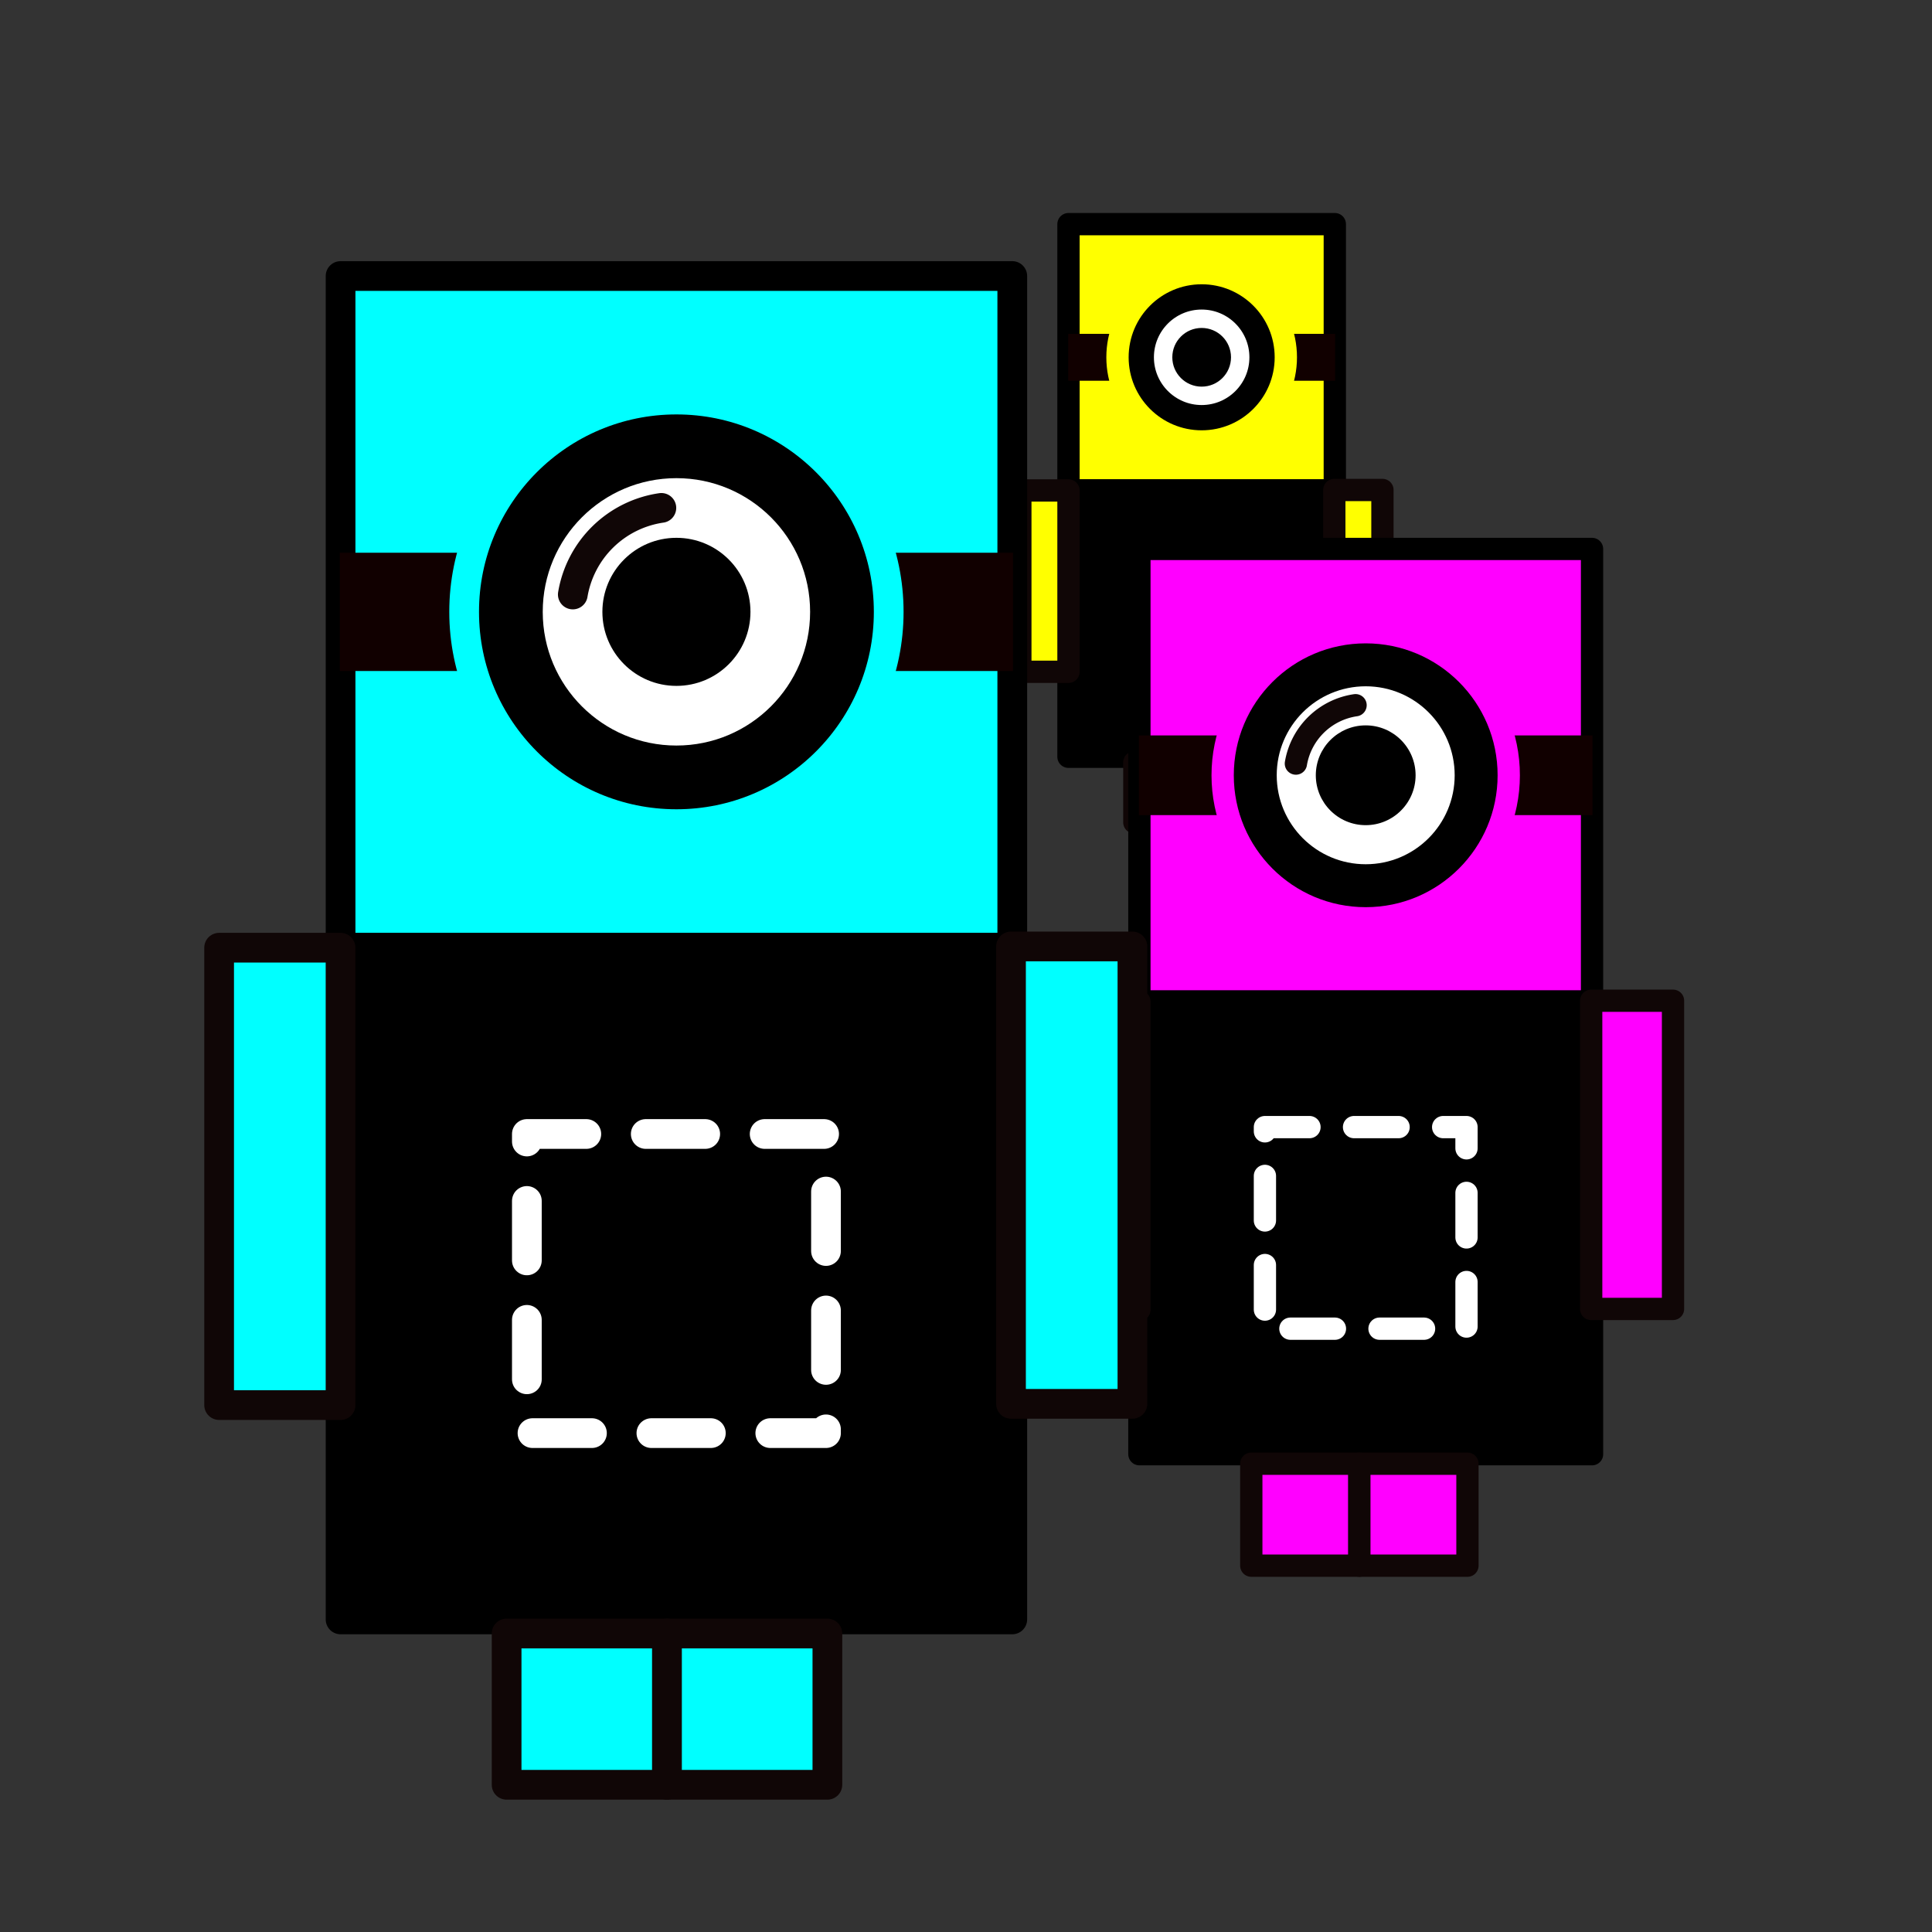 <?xml version="1.0" encoding="UTF-8" standalone="no"?>
<!-- Created with Inkscape (http://www.inkscape.org/) -->

<svg
   xmlns:dc="http://purl.org/dc/elements/1.1/"
   xmlns:cc="http://creativecommons.org/ns#"
   xmlns:rdf="http://www.w3.org/1999/02/22-rdf-syntax-ns#"
   xmlns:svg="http://www.w3.org/2000/svg"
   xmlns="http://www.w3.org/2000/svg"
   xmlns:sodipodi="http://sodipodi.sourceforge.net/DTD/sodipodi-0.dtd"
   xmlns:inkscape="http://www.inkscape.org/namespaces/inkscape"
   width="260"
   height="260"
   viewBox="0 0 68.792 68.792"
   version="1.1"
   id="svg8"
   inkscape:version="0.92.2 (5c3e80d, 2017-08-06)"
   sodipodi:docname="davidsminions_icon.svg"
   inkscape:export-filename="/home/feldnager/dev/davidsminions/davidsminions_icon.png"
   inkscape:export-xdpi="96"
   inkscape:export-ydpi="96">
  <rect x="0" y="0" width="68.792" height="68.792" fill="#333333" stroke="none"/>
  <defs
     id="defs2" />
  <sodipodi:namedview
     id="base"
     pagecolor="#ffffff"
     bordercolor="#666666"
     borderopacity="1.0"
     inkscape:pageopacity="0.0"
     inkscape:pageshadow="2"
     inkscape:zoom="3.6606374"
     inkscape:cx="118.8004"
     inkscape:cy="179.4563"
     inkscape:document-units="mm"
     inkscape:current-layer="layer1"
     showgrid="false"
     fit-margin-top="0"
     fit-margin-left="0"
     fit-margin-right="0"
     fit-margin-bottom="0"
     units="px"
     inkscape:snap-object-midpoints="true"
     inkscape:window-width="1920"
     inkscape:window-height="997"
     inkscape:window-x="0"
     inkscape:window-y="28"
     inkscape:window-maximized="1"
     inkscape:snap-smooth-nodes="true"
     inkscape:snap-midpoints="false"
     inkscape:snap-intersection-paths="true"
     inkscape:snap-center="true"
     inkscape:snap-global="false" />
  <g
     inkscape:label="Layer 1"
     inkscape:groupmode="layer"
     id="layer1"
     transform="translate(-67.885,-99.923)">
    <g
       id="g1022"
       transform="translate(-1.518,4.481)"
       style="stroke-width:0.794;stroke-miterlimit:4;stroke-dasharray:none">
      <rect
         y="103.423"
         x="107.448"
         height="9.483"
         width="9.483"
         id="rect817-25"
         style="fill:#ffff00;fill-opacity:1;stroke:#000000;stroke-width:0.794;stroke-linecap:round;stroke-linejoin:round;stroke-miterlimit:4;stroke-dasharray:none;stroke-opacity:1;paint-order:fill markers stroke" />
      <rect
         y="112.905"
         x="107.448"
         height="9.483"
         width="9.483"
         id="rect817-2-0"
         style="fill:#000000;fill-opacity:1;stroke:#000000;stroke-width:0.794;stroke-linecap:round;stroke-linejoin:round;stroke-miterlimit:4;stroke-dasharray:none;stroke-opacity:1;paint-order:fill markers stroke" />
      <rect
         y="107.329"
         x="107.438"
         height="1.67"
         width="9.504"
         id="rect855-8"
         style="fill:#110000;fill-opacity:1;stroke:none;stroke-width:0.794;stroke-linecap:round;stroke-linejoin:round;stroke-miterlimit:4;stroke-dasharray:none;stroke-dashoffset:0;stroke-opacity:1;paint-order:fill markers stroke" />
      <circle
         r="2.997"
         cy="108.164"
         cx="112.19"
         id="path836-4"
         style="fill:#000000;fill-opacity:1;stroke:#ffff00;stroke-width:0.794;stroke-linecap:round;stroke-linejoin:round;stroke-miterlimit:4;stroke-dasharray:none;stroke-opacity:1;paint-order:fill markers stroke" />
      <path
         sodipodi:open="true"
         d="m 113.255,109.196 a 1.483,1.483 0 0 1 -0.349,0.267"
         sodipodi:end="1.0665871"
         sodipodi:start="0.76951236"
         sodipodi:ry="1.4830054"
         sodipodi:rx="1.4830054"
         sodipodi:cy="108.16394"
         sodipodi:cx="112.18974"
         sodipodi:type="arc"
         id="path945-0-5"
         style="fill:#ffffff;fill-opacity:1;stroke:#100606;stroke-width:0.794;stroke-linecap:round;stroke-linejoin:round;stroke-miterlimit:4;stroke-dasharray:none;stroke-dashoffset:0;stroke-opacity:1;paint-order:fill markers stroke" />
      <circle
         r="2.097"
         cy="108.164"
         cx="112.19"
         id="path836-1-7"
         style="fill:#ffffff;fill-opacity:1;stroke:#000000;stroke-width:0.794;stroke-linecap:round;stroke-linejoin:round;stroke-miterlimit:4;stroke-dasharray:none;stroke-opacity:1;paint-order:fill markers stroke" />
      <rect
         y="115.535"
         x="110.078"
         height="4.223"
         width="4.223"
         id="rect853-5"
         style="fill:none;fill-opacity:1;stroke:#ffffff;stroke-width:0.794;stroke-linecap:round;stroke-linejoin:round;stroke-miterlimit:4;stroke-dasharray:none;stroke-dashoffset:0;stroke-opacity:1;paint-order:fill markers stroke" />
      <rect
         y="112.905"
         x="105.734"
         height="6.457"
         width="1.714"
         id="rect878-8"
         style="fill:#ffff00;fill-opacity:1;stroke:#100606;stroke-width:0.794;stroke-linecap:round;stroke-linejoin:round;stroke-miterlimit:4;stroke-dasharray:none;stroke-dashoffset:0;stroke-opacity:1;paint-order:fill markers stroke" />
      <rect
         y="112.888"
         x="116.913"
         height="6.457"
         width="1.714"
         id="rect878-3-2"
         style="fill:#ffff00;fill-opacity:1;stroke:#100606;stroke-width:0.794;stroke-linecap:round;stroke-linejoin:round;stroke-miterlimit:4;stroke-dasharray:none;stroke-dashoffset:0;stroke-opacity:1;paint-order:fill markers stroke" />
      <rect
         style="fill:#ffff00;fill-opacity:1;stroke:#100606;stroke-width:0.794;stroke-linecap:round;stroke-linejoin:round;stroke-miterlimit:4;stroke-dasharray:none;stroke-dashoffset:0;stroke-opacity:1;paint-order:fill markers stroke"
         id="rect910-0"
         width="2.264"
         height="2.136"
         x="109.793"
         y="122.587" />
      <rect
         y="122.587"
         x="112.057"
         height="2.136"
         width="2.264"
         id="rect878-2-8"
         style="fill:#ffff00;fill-opacity:1;stroke:#100606;stroke-width:0.794;stroke-linecap:round;stroke-linejoin:round;stroke-miterlimit:4;stroke-dasharray:none;stroke-dashoffset:0;stroke-opacity:1;paint-order:fill markers stroke" />
      <circle
         r="1.045"
         cy="108.164"
         cx="112.19"
         id="path964-2"
         style="fill:#000000;fill-opacity:1;stroke:none;stroke-width:0.794;stroke-linecap:round;stroke-linejoin:round;stroke-miterlimit:4;stroke-dasharray:none;stroke-dashoffset:0;stroke-opacity:1;paint-order:fill markers stroke" />
    </g>
    <g
       id="g940-6"
       transform="matrix(0.674,0,0,0.674,-2.816,42.758)"
       style="stroke-width:1.177;stroke-miterlimit:4;stroke-dasharray:none">
      <rect
         y="113.815"
         x="165.091"
         height="23.912"
         width="23.912"
         id="rect817-25-3"
         style="fill:#ff00ff;fill-opacity:1;stroke:#000000;stroke-width:1.177;stroke-linecap:round;stroke-linejoin:round;stroke-miterlimit:4;stroke-dasharray:none;stroke-opacity:1;paint-order:fill markers stroke" />
      <rect
         y="137.727"
         x="165.091"
         height="23.912"
         width="23.912"
         id="rect817-2-0-6"
         style="fill:#000000;fill-opacity:1;stroke:#000000;stroke-width:1.177;stroke-linecap:round;stroke-linejoin:round;stroke-miterlimit:4;stroke-dasharray:none;stroke-opacity:1;paint-order:fill markers stroke" />
      <rect
         y="123.666"
         x="165.064"
         height="4.21"
         width="23.965"
         id="rect855-8-5"
         style="fill:#110000;fill-opacity:1;stroke:none;stroke-width:1.177;stroke-linecap:round;stroke-linejoin:round;stroke-miterlimit:4;stroke-dasharray:none;stroke-dashoffset:0;stroke-opacity:1;paint-order:fill markers stroke" />
      <circle
         r="7.557"
         cy="125.771"
         cx="177.046"
         id="path836-4-5"
         style="fill:#000000;fill-opacity:1;stroke:#ff00ff;stroke-width:1.177;stroke-linecap:round;stroke-linejoin:round;stroke-miterlimit:4;stroke-dasharray:none;stroke-opacity:1;paint-order:fill markers stroke" />
      <path
         sodipodi:open="true"
         d="m 179.732,128.373 a 3.74,3.74 0 0 1 -0.879,0.672"
         sodipodi:end="1.0665871"
         sodipodi:start="0.76951236"
         sodipodi:ry="3.7396276"
         sodipodi:rx="3.7396276"
         sodipodi:cy="125.77105"
         sodipodi:cx="177.04646"
         sodipodi:type="arc"
         id="path945-0-5-3"
         style="fill:#ffffff;fill-opacity:1;stroke:#100606;stroke-width:1.177;stroke-linecap:round;stroke-linejoin:round;stroke-miterlimit:4;stroke-dasharray:none;stroke-dashoffset:0;stroke-opacity:1;paint-order:fill markers stroke" />
      <circle
         r="5.289"
         cy="125.771"
         cx="177.046"
         id="path836-1-7-6"
         style="fill:#ffffff;fill-opacity:1;stroke:#000000;stroke-width:1.177;stroke-linecap:round;stroke-linejoin:round;stroke-miterlimit:4;stroke-dasharray:none;stroke-opacity:1;paint-order:fill markers stroke" />
      <rect
         y="144.358"
         x="171.722"
         height="10.649"
         width="10.649"
         id="rect853-5-8"
         style="fill:none;fill-opacity:1;stroke:#ffffff;stroke-width:1.177;stroke-linecap:round;stroke-linejoin:round;stroke-miterlimit:4;stroke-dasharray:2.354,2.354;stroke-dashoffset:0;stroke-opacity:1;paint-order:fill markers stroke" />
      <rect
         y="137.727"
         x="160.768"
         height="16.282"
         width="4.323"
         id="rect878-8-8"
         style="fill:#ff00ff;fill-opacity:1;stroke:#100606;stroke-width:1.177;stroke-linecap:round;stroke-linejoin:round;stroke-miterlimit:4;stroke-dasharray:none;stroke-dashoffset:0;stroke-opacity:1;paint-order:fill markers stroke" />
      <rect
         y="137.682"
         x="188.958"
         height="16.282"
         width="4.323"
         id="rect878-3-2-4"
         style="fill:#ff00ff;fill-opacity:1;stroke:#100606;stroke-width:1.177;stroke-linecap:round;stroke-linejoin:round;stroke-miterlimit:4;stroke-dasharray:none;stroke-dashoffset:0;stroke-opacity:1;paint-order:fill markers stroke" />
      <rect
         style="fill:#ff00ff;fill-opacity:1;stroke:#100606;stroke-width:1.177;stroke-linecap:round;stroke-linejoin:round;stroke-miterlimit:4;stroke-dasharray:none;stroke-dashoffset:0;stroke-opacity:1;paint-order:fill markers stroke"
         id="rect910-0-1"
         width="5.71"
         height="5.386"
         x="171.002"
         y="162.141" />
      <rect
         y="162.141"
         x="176.711"
         height="5.386"
         width="5.71"
         id="rect878-2-8-4"
         style="fill:#ff00ff;fill-opacity:1;stroke:#100606;stroke-width:1.177;stroke-linecap:round;stroke-linejoin:round;stroke-miterlimit:4;stroke-dasharray:none;stroke-dashoffset:0;stroke-opacity:1;paint-order:fill markers stroke" />
      <path
         sodipodi:open="true"
         d="m 173.358,125.153 a 3.74,3.74 0 0 1 3.152,-3.083"
         sodipodi:end="4.5685746"
         sodipodi:start="3.3075719"
         sodipodi:ry="3.7396276"
         sodipodi:rx="3.7396276"
         sodipodi:cy="125.77105"
         sodipodi:cx="177.04646"
         sodipodi:type="arc"
         id="path945-8-0"
         style="fill:#ffffff;fill-opacity:1;stroke:#100606;stroke-width:1.177;stroke-linecap:round;stroke-linejoin:round;stroke-miterlimit:4;stroke-dasharray:none;stroke-dashoffset:0;stroke-opacity:1;paint-order:fill markers stroke" />
      <circle
         r="2.636"
         cy="125.771"
         cx="177.046"
         id="path964-2-4"
         style="fill:#000000;fill-opacity:1;stroke:none;stroke-width:1.177;stroke-linecap:round;stroke-linejoin:round;stroke-miterlimit:4;stroke-dasharray:none;stroke-dashoffset:0;stroke-opacity:1;paint-order:fill markers stroke" />
    </g>
    <g
       id="g858"
       transform="matrix(0.857,0,0,0.857,3.862,20.594)"
       style="stroke-width:1.235;stroke-miterlimit:4;stroke-dasharray:none">
      <rect
         y="104.034"
         x="88.856"
         height="27.908"
         width="27.908"
         id="rect817"
         style="fill:#00ffff;fill-opacity:1;stroke:#000000;stroke-width:1.235;stroke-linecap:round;stroke-linejoin:round;stroke-miterlimit:4;stroke-dasharray:none;stroke-opacity:1;paint-order:fill markers stroke" />
      <rect
         y="131.941"
         x="88.856"
         height="27.908"
         width="27.908"
         id="rect817-2"
         style="fill:#000000;fill-opacity:1;stroke:#000000;stroke-width:1.235;stroke-linecap:round;stroke-linejoin:round;stroke-miterlimit:4;stroke-dasharray:none;stroke-opacity:1;paint-order:fill markers stroke" />
      <rect
         y="115.531"
         x="88.824"
         height="4.914"
         width="27.97"
         id="rect855"
         style="fill:#110000;fill-opacity:1;stroke:none;stroke-width:1.235;stroke-linecap:round;stroke-linejoin:round;stroke-miterlimit:4;stroke-dasharray:none;stroke-dashoffset:0;stroke-opacity:1;paint-order:fill markers stroke" />
      <circle
         r="8.82"
         cy="117.987"
         cx="102.81"
         id="path836"
         style="fill:#000000;fill-opacity:1;stroke:#00ffff;stroke-width:1.235;stroke-linecap:round;stroke-linejoin:round;stroke-miterlimit:4;stroke-dasharray:none;stroke-opacity:1;paint-order:fill markers stroke" />
      <path
         sodipodi:open="true"
         d="m 105.944,121.024 a 4.365,4.365 0 0 1 -1.026,0.785"
         sodipodi:end="1.0665871"
         sodipodi:start="0.76951236"
         sodipodi:ry="4.3645453"
         sodipodi:rx="4.3645453"
         sodipodi:cy="117.98748"
         sodipodi:cx="102.80954"
         sodipodi:type="arc"
         id="path945-0"
         style="fill:#ffffff;fill-opacity:1;stroke:#100606;stroke-width:1.235;stroke-linecap:round;stroke-linejoin:round;stroke-miterlimit:4;stroke-dasharray:none;stroke-dashoffset:0;stroke-opacity:1;paint-order:fill markers stroke" />
      <circle
         r="6.172"
         cy="117.987"
         cx="102.81"
         id="path836-1"
         style="fill:#ffffff;fill-opacity:1;stroke:#000000;stroke-width:1.235;stroke-linecap:round;stroke-linejoin:round;stroke-miterlimit:4;stroke-dasharray:none;stroke-opacity:1;paint-order:fill markers stroke" />
      <rect
         y="139.681"
         x="96.596"
         height="12.428"
         width="12.428"
         id="rect853"
         style="fill:none;fill-opacity:1;stroke:#ffffff;stroke-width:1.235;stroke-linecap:round;stroke-linejoin:round;stroke-miterlimit:4;stroke-dasharray:2.47,2.47;stroke-dashoffset:0;stroke-opacity:1;paint-order:fill markers stroke" />
      <rect
         y="131.941"
         x="83.81"
         height="19.003"
         width="5.045"
         id="rect878"
         style="fill:#00ffff;fill-opacity:1;stroke:#100606;stroke-width:1.235;stroke-linecap:round;stroke-linejoin:round;stroke-miterlimit:4;stroke-dasharray:none;stroke-dashoffset:0;stroke-opacity:1;paint-order:fill markers stroke" />
      <rect
         y="131.889"
         x="116.711"
         height="19.003"
         width="5.045"
         id="rect878-3"
         style="fill:#00ffff;fill-opacity:1;stroke:#100606;stroke-width:1.235;stroke-linecap:round;stroke-linejoin:round;stroke-miterlimit:4;stroke-dasharray:none;stroke-dashoffset:0;stroke-opacity:1;paint-order:fill markers stroke" />
      <rect
         style="fill:#00ffff;fill-opacity:1;stroke:#100606;stroke-width:1.235;stroke-linecap:round;stroke-linejoin:round;stroke-miterlimit:4;stroke-dasharray:none;stroke-dashoffset:0;stroke-opacity:1;paint-order:fill markers stroke"
         id="rect910"
         width="6.664"
         height="6.286"
         x="95.755"
         y="160.435" />
      <rect
         y="160.435"
         x="102.418"
         height="6.286"
         width="6.664"
         id="rect878-2"
         style="fill:#00ffff;fill-opacity:1;stroke:#100606;stroke-width:1.235;stroke-linecap:round;stroke-linejoin:round;stroke-miterlimit:4;stroke-dasharray:none;stroke-dashoffset:0;stroke-opacity:1;paint-order:fill markers stroke" />
      <path
         sodipodi:open="true"
         d="m 98.505,117.266 a 4.365,4.365 0 0 1 3.679,-3.598"
         sodipodi:end="4.5685746"
         sodipodi:start="3.3075719"
         sodipodi:ry="4.3645453"
         sodipodi:rx="4.3645453"
         sodipodi:cy="117.98748"
         sodipodi:cx="102.80954"
         sodipodi:type="arc"
         id="path945"
         style="fill:#ffffff;fill-opacity:1;stroke:#100606;stroke-width:1.235;stroke-linecap:round;stroke-linejoin:round;stroke-miterlimit:4;stroke-dasharray:none;stroke-dashoffset:0;stroke-opacity:1;paint-order:fill markers stroke" />
      <circle
         r="3.076"
         cy="117.987"
         cx="102.81"
         id="path964"
         style="fill:#000000;fill-opacity:1;stroke:none;stroke-width:1.235;stroke-linecap:round;stroke-linejoin:round;stroke-miterlimit:4;stroke-dasharray:none;stroke-dashoffset:0;stroke-opacity:1;paint-order:fill markers stroke" />
    </g>
  </g>
</svg>
